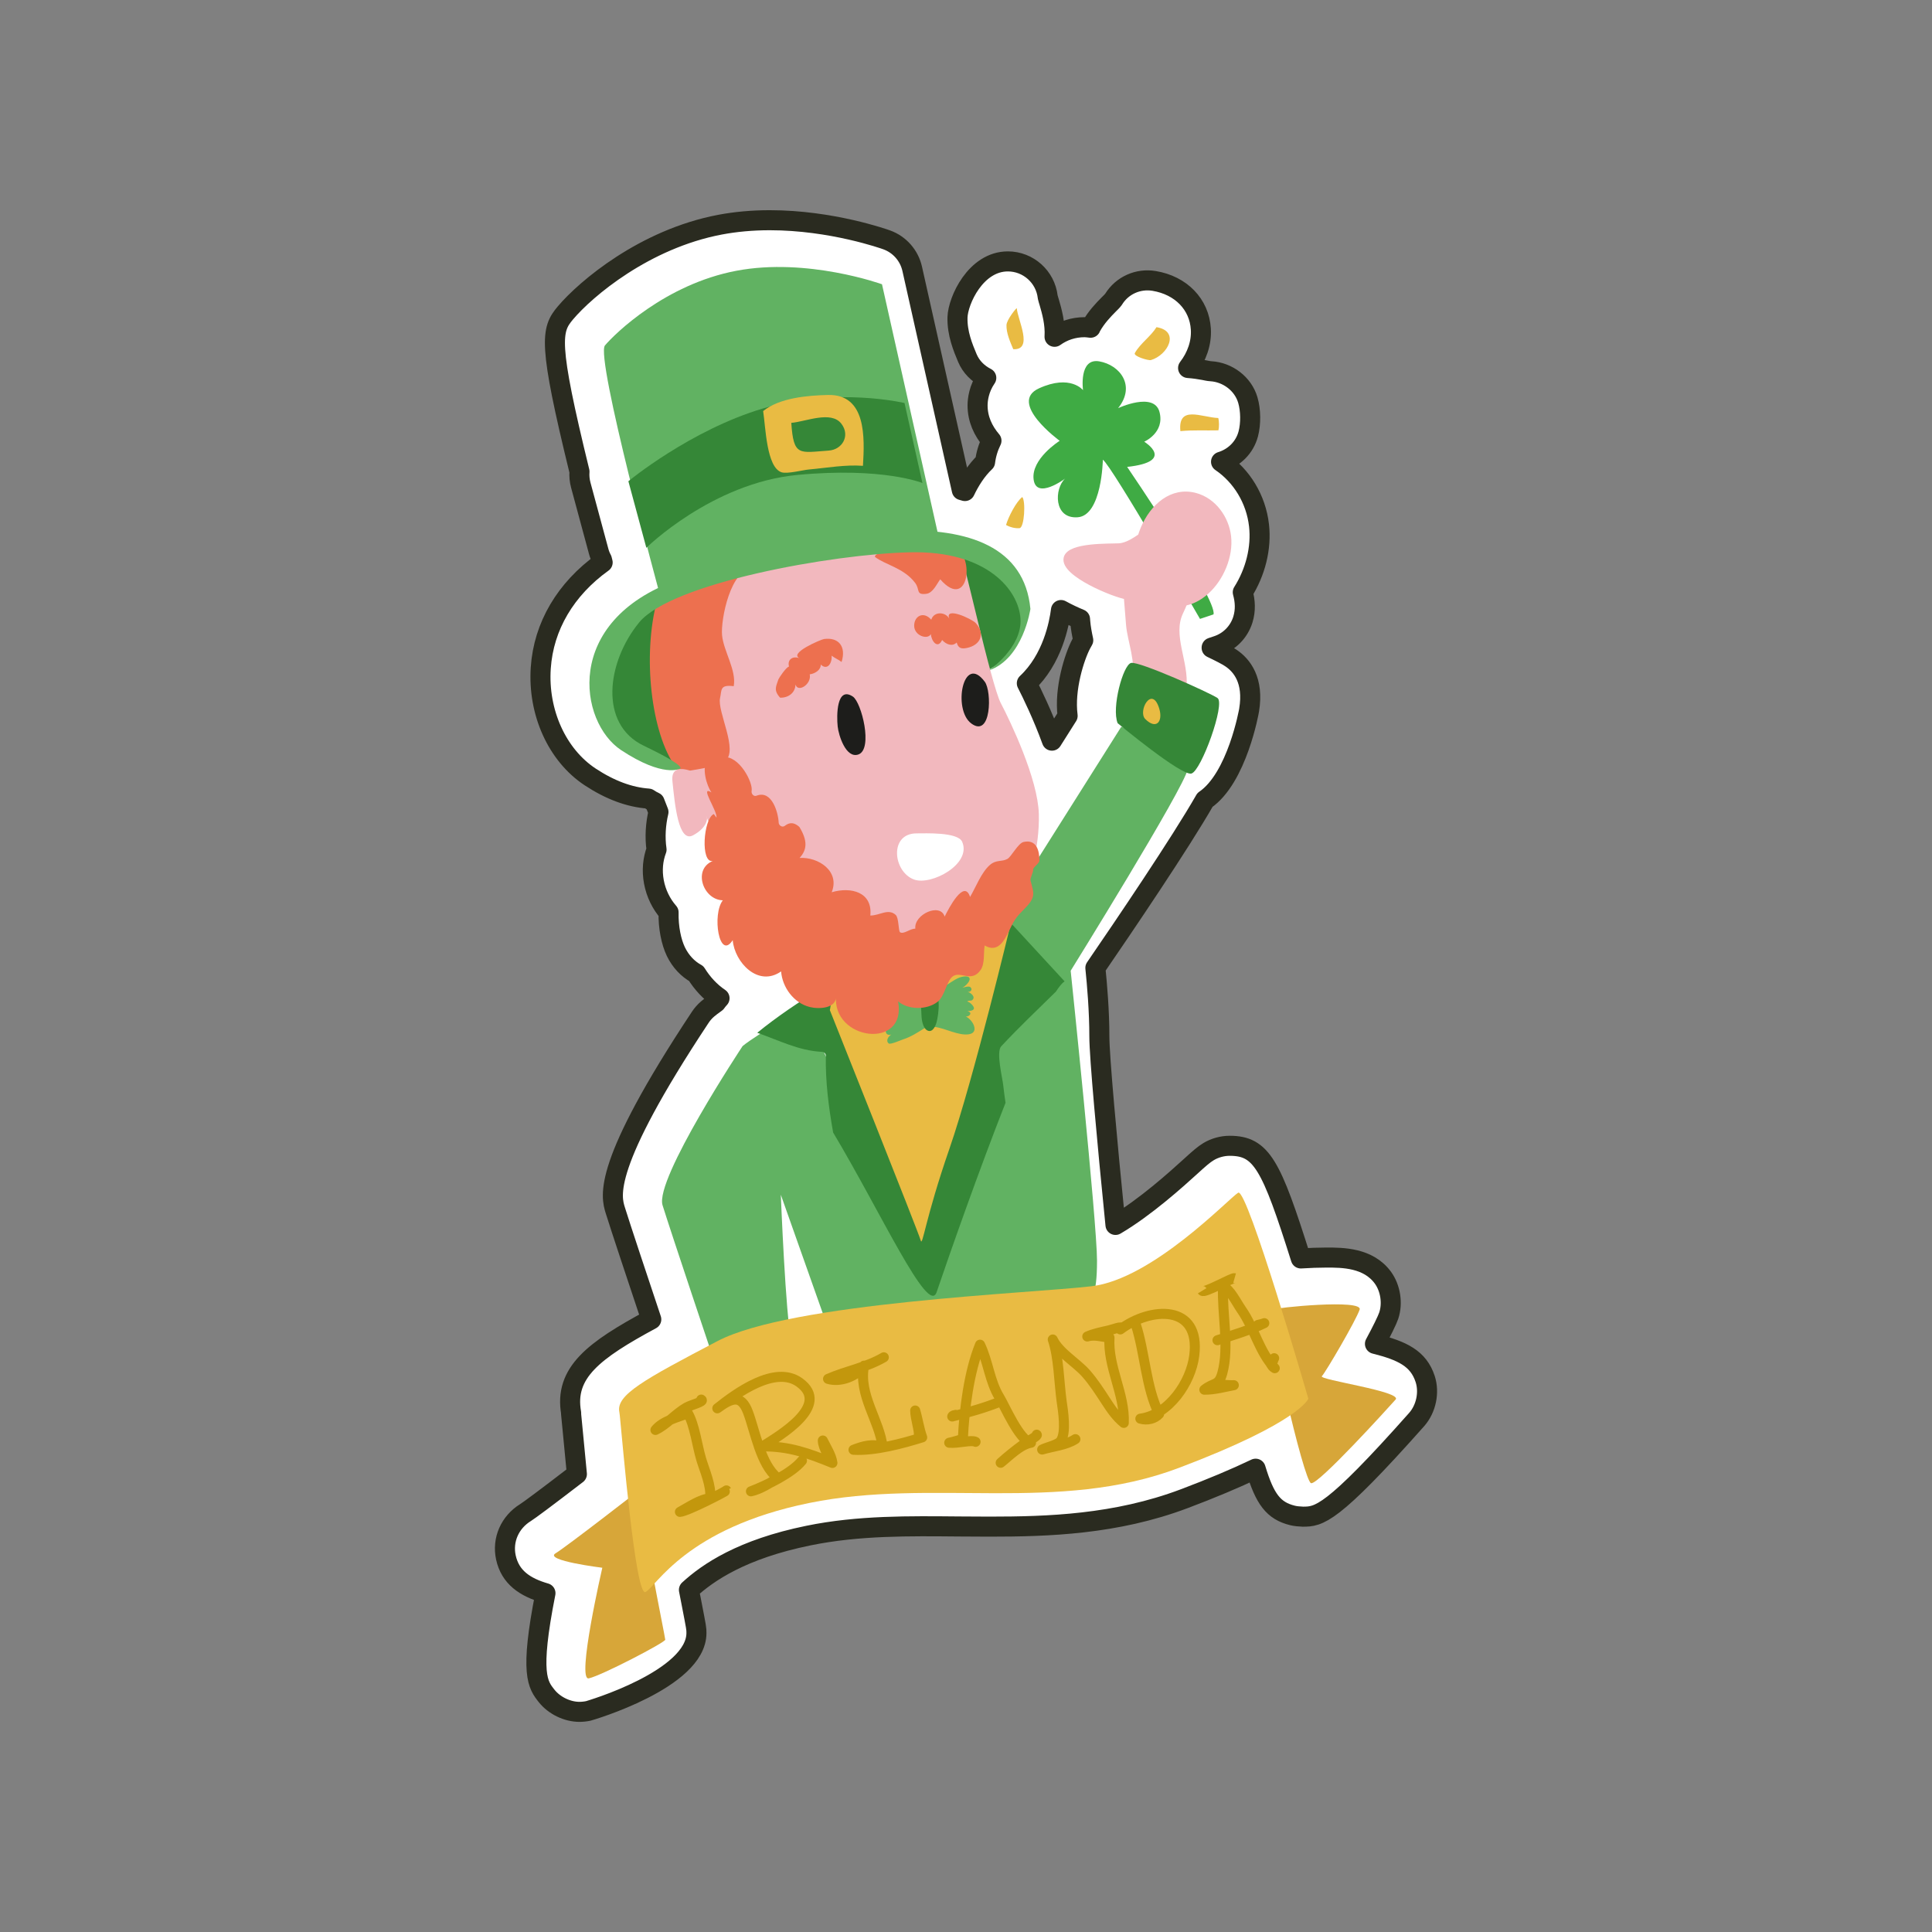 <?xml version="1.0" encoding="utf-8"?>
<!-- Generator: Adobe Illustrator 16.0.0, SVG Export Plug-In . SVG Version: 6.00 Build 0)  -->
<!DOCTYPE svg PUBLIC "-//W3C//DTD SVG 1.1//EN" "http://www.w3.org/Graphics/SVG/1.1/DTD/svg11.dtd">
<svg version="1.1" id="Capa_1" xmlns="http://www.w3.org/2000/svg" xmlns:xlink="http://www.w3.org/1999/xlink" x="0px" y="0px"
	 width="250px" height="250px" viewBox="0 0 250 250" enable-background="new 0 0 250 250" xml:space="preserve">
<rect x="0" y="0" width="250" height="250" fill="#808080" stroke="none"/>
<g>
	<g>
		<g>
			
				<path fill="#FFFFFF" stroke="#2A2B20" stroke-width="2.594" stroke-linecap="round" stroke-linejoin="round" stroke-miterlimit="10" d="
				M184.414,178.436c-0.871-2.653-2.949-3.652-6.496-4.544c0.875-1.622,1.582-3.049,1.785-3.652
				c0.527-1.582,0.232-3.536-0.742-4.891c-1.891-2.621-5.271-2.621-7.293-2.621c-1.039,0-2.199,0.044-3.342,0.115
				c-3.832-12.151-5.082-14.577-9.209-14.577c-0.943,0-1.914,0.268-2.723,0.751c-0.658,0.4-1.203,0.888-2.389,1.967
				c-1.68,1.526-5.754,5.223-9.662,7.521c-1.119-11.153-2.086-21.83-2.086-24.358c0-3.325-0.297-6.79-0.516-8.903
				c3.641-5.305,11.037-16.222,14.182-21.73c4.172-2.841,5.701-11.542,5.713-11.64c0.629-3.842-0.938-5.782-2.369-6.735
				c-0.508-0.342-1.438-0.813-2.48-1.309c0-0.01,0-0.02,0-0.028l0.727-0.243c1.582-0.527,2.809-1.778,3.309-3.369
				c0.379-1.217,0.309-2.396-0.008-3.55c1.639-2.6,2.434-5.721,2.102-8.657c-0.387-3.413-2.25-6.42-4.914-8.231
				c1.686-0.512,3.049-1.826,3.52-3.593c0.352-1.318,0.332-3.085-0.055-4.396c-0.617-2.1-2.602-3.597-4.789-3.725
				c-0.283-0.016-0.578-0.088-0.879-0.147c-0.586-0.11-1.303-0.22-2.061-0.271c1.131-1.467,1.762-3.245,1.65-5.039
				c-0.197-3.205-2.566-5.65-6.039-6.229c-2.082-0.346-4.146,0.573-5.254,2.373c-0.176,0.25-0.416,0.46-0.639,0.688
				c-0.672,0.684-1.588,1.618-2.287,2.875c-0.02,0.038-0.027,0.082-0.047,0.12c-0.26-0.026-0.531-0.07-0.775-0.07
				c-1.439,0-2.773,0.439-3.889,1.243c0.107-1.7-0.352-3.312-0.688-4.464c-0.076-0.247-0.152-0.483-0.195-0.687
				c-0.299-2.605-2.514-4.604-5.158-4.604c-4.164,0-6.454,5.068-6.518,7.236c-0.056,2.098,0.715,3.92,1.279,5.271
				c0.483,1.147,1.374,2.014,2.446,2.562c-0.959,1.395-1.123,2.808-1.127,3.557c0,1.784,0.715,3.301,1.797,4.571
				c-0.414,0.833-0.699,1.762-0.826,2.763c-1.131,1.058-2.014,2.508-2.606,3.755c-0.14-0.036-0.259-0.08-0.403-0.116l-6.421-28.643
				c-0.388-1.73-1.634-3.142-3.301-3.744c-0.284-0.104-7.125-2.542-15.121-2.542c-2.262,0-4.436,0.196-6.461,0.58
				c-9.746,1.852-17.334,8.271-19.988,11.41c-1.862,2.21-2.286,3.77,1.818,20.537c-0.044,0.575,0.012,1.162,0.164,1.736l2.326,8.613
				c0.096,0.359,0.232,0.701,0.408,1.019c0.032,0.134,0.064,0.264,0.1,0.392c-4.783,3.435-7.645,8.237-8.008,13.641
				c-0.392,5.754,2.122,11.292,6.394,14.111c2.562,1.69,5.091,2.629,7.533,2.801c0.255,0.176,0.523,0.328,0.803,0.456
				c0.168,0.43,0.332,0.856,0.5,1.282c-0.367,1.539-0.483,3.272-0.248,4.865c-0.483,1.272-0.615,2.703-0.344,4.176
				c0.284,1.509,0.955,2.859,1.902,3.946c-0.048,1.962,0.348,3.844,0.947,5.087c0.616,1.263,1.535,2.233,2.633,2.835
				c0.771,1.248,1.791,2.359,3.013,3.187c-0.168,0.176-0.316,0.361-0.452,0.556c-0.556,0.396-0.859,0.636-1.079,0.821
				c-0.372,0.317-0.695,0.682-0.963,1.089c-12.767,19.275-11.564,23.144-10.985,25.006c0.647,2.086,2.985,9.118,4.647,14.085
				c-7.376,3.988-11.305,6.865-10.366,12.132l-0.02,0.004l0.204,2.11c0.14,1.515,0.332,3.557,0.555,5.773
				c-4.16,3.197-6.178,4.684-6.637,4.972c-2.042,1.259-3.041,3.54-2.549,5.817c0.56,2.558,2.438,3.849,5.119,4.62
				c-2.082,10.493-0.987,11.859,0.156,13.302c0.983,1.235,2.662,2.055,4.244,2.055c0.363,0,0.783-0.044,1.139-0.12
				c0.14-0.032,13.998-4.076,13.998-10.078c0-0.583,0-0.583-0.623-3.796l-0.348-1.79c2.473-2.266,6.869-5.271,15.444-7.021
				c6.517-1.338,13.13-1.238,19.452-1.183c1.334,0.013,2.669,0.021,3.999,0.021c7.561,0,16.363-0.28,25.18-3.608
				c3.553-1.339,6.637-2.638,9.254-3.889c1.195,3.956,2.314,5.438,4.76,6.046c0.428,0.108,0.83,0.132,1.346,0.16
				c2.078,0,3.672-0.107,14.734-12.571C184.539,182.295,184.986,180.189,184.414,178.436z M137.291,78.938
				c0.822,0.451,1.662,0.847,2.465,1.179l0.023,0.304c0.068,0.839,0.225,1.642,0.393,2.425c-0.096,0.16-0.188,0.324-0.275,0.492
				c-0.855,1.638-2.203,5.778-1.746,9.29l-2.031,3.213c-1.182-3.257-2.59-6.142-3.248-7.425
				C136.191,85.318,137.07,80.703,137.291,78.938z"/>
		</g>
		<g>
			<path fill="#61B262" d="M85.383,76.936c0,0-8.379-30.728-7.101-32.239c1.283-1.515,7.8-7.912,16.995-9.658
				c9.195-1.749,18.853,1.744,18.853,1.744l7.568,33.751C121.698,70.533,89.107,73.561,85.383,76.936z"/>
			<path fill="#358737" d="M117.043,52.148c0,0-8.847-2.098-18.273,0.695c-9.43,2.793-17.458,9.429-17.458,9.429l2.325,8.613
				c0,0,8.496-8.382,19.552-9.429s16.176,1.047,16.176,1.047L117.043,52.148z"/>
			<path fill="#E9BB43" d="M107.149,51.109c-2.613,0.06-6.27,0.359-8.399,2.084c0.324,2.032,0.424,7.295,2.39,7.922
				c0.739,0.235,2.769-0.298,3.541-0.365c2.333-0.206,4.635-0.64,6.985-0.474C111.884,56.672,112.132,50.997,107.149,51.109z
				 M107.229,58.306c-3.784,0.26-4.547,0.815-4.835-3.588c1.866-0.15,5.167-1.631,6.489,0.124
				C110.042,56.368,109.007,58.183,107.229,58.306z"/>
			<path fill="#E9BB43" d="M119.349,161.425c5.151-7.94,7.177-17.351,11.005-25.929c1.143-2.55,2.834-5.475,2.701-8.376
				c-0.104-2.288-1.119-4.218-1.982-6.288c-0.711-1.724-1.422-3.649-2.297-5.476c-6.142,3.624-17.167,10.165-24.759,14.849
				C111.692,139.263,110.454,153.316,119.349,161.425z"/>
			<path fill="#358737" d="M90.914,99.851c0,0-7.572-0.79-11.356-6.322s0.583-14.851,7.281-16.891
				c6.697-2.038,34.652-9.025,42.809-2.911c0,0,5.529,6.697,0.871,11.064c-4.66,4.368-17.475,7.864-17.475,7.864L90.914,99.851z"/>
			<path fill="#D7A639" d="M164.643,169.464c0.336-0.251,11.756-1.398,11.293,0c-0.469,1.399-4.424,8.148-4.887,8.615
				c-0.469,0.464,10.469,1.979,9.537,3.025c-0.93,1.047-10.006,11.057-10.936,10.821
				C168.715,191.693,163.711,170.159,164.643,169.464z"/>
			<path fill="#D7A639" d="M82.822,192.74c0,0-9.422,7.333-10.941,8.264c-1.51,0.932,6.058,1.862,6.058,1.862
				s-3.381,14.665-1.75,14.313c1.634-0.348,9.894-4.651,9.894-5.003C86.083,211.829,82.59,194.95,82.822,192.74z"/>
			<path fill="#61B262" d="M138.545,125.616c0,0,14.689-23.658,15.156-26.1c0.469-2.446-8.611-5.471-8.611-5.471l-11.756,18.621
				c0,0-1.414,0.831-3.668,2.161c0.916,1.895,0.967,4.196,1.719,6.015c0.863,2.094,2.801,3.91,2.709,6.258
				c-0.076,1.93-4.283,5.131-5.035,6.904c-2.242,5.314-0.592,9.227-2.582,14.637c-1.77,4.819-3.691,9.586-6.573,13.861
				c-0.191,0.292-0.543,0.353-0.815,0.124c-9.554-8.144-7.98-22.665-15.968-31.868c-3.576,2.22-6.25,3.943-7.029,4.605
				c0,0-11.408,17.226-10.357,20.598c1.047,3.377,6.749,20.371,6.749,20.371s10.589-0.587,9.89-3.145
				c-0.699-2.562-1.337-18.589-1.337-18.589l5.88,16.611l34.217-3.493c0,0,0.82,0.296,0.82-4.591
				C141.955,158.235,138.545,125.616,138.545,125.616z"/>
			<path fill="#3FAB44" d="M142.709,59.485c0,0-0.115,7.218-3.256,7.45c-3.146,0.229-3.029-3.725-1.631-5.005
				c0,0-3.725,2.793-4.072,0.115c-0.348-2.677,3.373-5.005,3.373-5.005s-6.754-4.925-2.682-6.787
				c4.076-1.861,5.701,0.234,5.701,0.234s-0.578-4.19,2.1-3.727c2.672,0.468,4.77,3.145,2.441,6.054c0,0,4.658-2.176,5.357,0.504
				c0.699,2.677-1.979,3.838-1.979,3.838s4.193,2.562-2.209,3.263c0,0,11.752,17.221,11.172,19.085l-1.746,0.583
				C155.279,80.088,143.875,60.3,142.709,59.485z"/>
			<path fill="#F2B8BE" stroke="#F2B8BE" stroke-width="0.783" stroke-miterlimit="10" d="M123.788,71.353
				c0.348,0.036,4.075,17.339,5.354,19.784c1.283,2.443,4.775,9.776,4.891,14.197c0.117,4.424-1.281,8.03-1.281,8.729
				s-13.967,12.104-22.814,9.312c-8.843-2.793-13.614-9.429-14.781-10.594c-1.159-1.162-6.981-15.827-7.564-19.436
				c-0.579-3.608-3.025-15.712-2.209-16.411C86.198,76.24,110.638,69.954,123.788,71.353z"/>
			<path fill="#F2B8BE" stroke="#F2B8BE" stroke-width="0.783" stroke-miterlimit="10" d="M149.035,76.653
				c5.047,4.31,10.449-2.204,9.877-7.225c-0.264-2.338-1.877-4.617-4.227-5.253C148.666,62.54,144.711,72.959,149.035,76.653z"/>
			<path fill="#ED704F" d="M106.633,82.688c-0.367,0.046-4.675,1.855-3.137,2.503c-0.871-0.367-1.654,0.128-1.398,1.065
				c-0.368,0.054-1.323,1.506-1.375,1.66c-0.292,0.905-0.655,1.398,0.22,2.361c0.979,0.05,1.974-0.573,1.994-1.708
				c0.304,1.121,2.114-0.038,1.842-1.309c0.743-0.1,1.458-0.607,1.423-1.267c0.863,0.815,1.49-0.176,1.411-1.151
				c0.363,0.298,0.899,0.508,1.287,0.817C109.539,83.618,108.479,82.436,106.633,82.688z"/>
			<path fill="#ED704F" d="M126.273,80.636c-0.5-0.55-4.092-2.22-3.432-0.563c-0.448-0.903-1.982-1.016-2.338,0.115
				c-0.975-1.122-2.198-0.509-2.21,0.768c-0.012,1.299,1.75,1.884,2.158,1.097c0.072,0.923,0.891,1.988,1.458,0.762
				c0.531,0.589,1.327,0.885,1.89,0.325c0.188,0.716,0.571,0.857,1.302,0.709C126.885,83.49,127.52,82.008,126.273,80.636z"/>
			<path fill="#1D1D1B" d="M108.396,94.01c0.116,1.119,1.062,4.191,2.685,3.616c1.918-0.691,0.396-6.749-0.719-7.488
				C108.244,88.729,108.244,92.615,108.396,94.01z"/>
			<path fill="#1D1D1B" d="M125.678,93.612c2.617,1.944,2.678-4.154,1.754-5.391C124.635,84.453,123.249,91.808,125.678,93.612z"/>
			
				<path fill="#F2B8BE" stroke="#F2B8BE" stroke-width="0.783" stroke-linecap="round" stroke-linejoin="round" stroke-miterlimit="10" d="
				M126.309,97.862l0.695,1.162c-0.359-0.52-0.723-1.131-1.021-1.712c-0.236,2.18-0.439,4.27-1.507,6.312
				c0.975-0.556,2.78-1.171,3.128-2.233C128.008,100.159,126.469,98.811,126.309,97.862z"/>
			<path fill="#FFFFFF" d="M124.507,108.931c-0.551-1.293-4.827-1.087-5.862-1.093c-3.636-0.03-3.097,4.993-0.352,5.978
				C120.516,114.61,125.75,111.823,124.507,108.931z"/>
			<path fill="#ED704F" d="M97.487,73.562c-2.949-0.09-4.248,6.659-4.052,8.649c0.208,2.088,1.878,4.503,1.51,6.581
				c-1.838-0.229-1.53,0.491-1.77,1.532c-0.396,1.738,2.434,6.831,0.647,8.152c-1.079,0.799-4.184,1.158-5.818,1.456
				c-3.334-3.472-4.869-13.36-3.292-20.926c0.867-4.169,5.223-4.114,8.551-5.025c1.495-0.412,2.957-0.747,4.456-0.188"/>
			<path fill="#ED704F" d="M113.199,72.048c1.323,1.037,3.732,1.427,5.207,3.36c0.675,0.882,0.064,1.606,1.458,1.431
				c0.863-0.107,1.338-1.259,1.802-1.876c3.776,4.313,4.664-3.54,1.41-4.445c-2.813-0.783-7.296-0.472-9.762,1.299"/>
			<g>
				<path fill="none" stroke="#1D1D1B" stroke-width="0.783" stroke-miterlimit="10" d="M146.797,87.908
					c0.008-0.024,0.008-0.052,0.012-0.078c-0.279-0.074-0.512-0.142-0.684-0.204L146.797,87.908z"/>
				<path fill="#F2B8BE" stroke="#F2B8BE" stroke-width="0.783" stroke-miterlimit="10" d="M152.723,79.209
					c1.264-2.665,4.488-10.634-0.826-11.484c-2.65-0.424-4.764,2.861-7.125,2.973c-1.256,0.061-6.346-0.107-6.746,1.515
					c-0.492,2,6.234,4.743,7.781,4.959c0.1,1.221,0.188,2.453,0.295,3.681c0.176,2.073,1.367,4.952,0.707,6.979
					c2.01,0.525,6.318,1.265,6.33,1.131C153.479,85.69,151.283,82.237,152.723,79.209z"/>
				<path fill="none" stroke="#1D1D1B" stroke-width="0.783" stroke-miterlimit="10" d="M146.125,87.626l-0.248-0.104
					C145.934,87.555,146.018,87.59,146.125,87.626z"/>
			</g>
			<path fill="#358737" d="M157.541,90.321c-1.047-0.699-10.121-4.771-11.172-4.539c-1.047,0.231-2.557,5.818-1.746,7.798
				c0,0,8.264,6.867,9.547,6.516C155.447,99.748,158.592,91.021,157.541,90.321z"/>
			<path fill="#E9BB43" d="M148.195,93.043c1.426,1.429,2.322,0.325,1.811-1.351C149.066,88.594,147.197,92.034,148.195,93.043z"/>
			<path fill="#E9BB43" d="M157.662,55.688c0.104-0.396,0.1-1.192-0.02-1.598c-2.162-0.076-5.24-1.723-4.9,1.7
				C154.381,55.625,156.02,55.729,157.662,55.688z"/>
			<path fill="#E9BB43" d="M149.65,42.334c-0.736,1.201-2.105,2.101-2.801,3.351c-0.232,0.418,1.777,1.001,2.08,0.909
				C151.125,45.946,152.746,42.85,149.65,42.334z"/>
			<path fill="#E9BB43" d="M131.572,39.889c-0.008-0.12-1.311,1.467-1.334,2.182c-0.029,1.031,0.482,2.182,0.879,3.117
				C133.766,45.319,131.688,41.39,131.572,39.889z"/>
			<path fill="#E9BB43" d="M130.182,67.931c0.492,0.281,1.162,0.465,1.742,0.413c0.639-0.06,0.818-3.548,0.355-4.027
				C131.488,64.921,130.48,66.894,130.182,67.931z"/>
			<path fill="#358737" d="M130.809,119.446c0,0-4.803,20.108-7.948,29.184c-3.145,9.082-3.488,12.803-3.724,11.876
				c-0.236-0.932-11.756-29.797-11.756-29.797s0.935-3.725-1.978-2.21c-1.447,0.747-5.019,3.169-7.417,5.143
				c2.753,0.955,5.391,2.325,8.352,2.465c0.271,0.012,0.536,0.216,0.527,0.512c-0.064,3.356,0.364,6.652,0.943,9.93
				c6.138,10.253,12.312,23.827,13.391,20.654c1.79-5.258,5.418-15.607,8.918-24.507c-0.107-0.743-0.219-1.479-0.295-2.222
				c-0.096-0.987-0.955-4.331-0.264-5.082c2.27-2.449,4.707-4.734,7.076-7.077c0.428-0.659,0.807-1.118,1.123-1.33L130.809,119.446z
				"/>
			<g>
				<path fill="#61B262" d="M124.987,131.544c0.568-0.016,0.867-0.567,0.176-0.709c0.252,0,0.783-0.026,0.859-0.322
					c0.072-0.3-0.583-0.899-0.863-0.915c0.192-0.208,0.448-0.021,0.648-0.188c0.494-0.412-0.192-0.961-0.604-1.065
					c0.383,0.062,0.719-0.315,0.352-0.617c-0.204-0.164-0.788,0.032-1.027,0.08c0.819-0.424,1.578-1.643,0.12-1.44
					c-0.735,0.102-1.423,0.629-2.042,1.024c-0.516,0.328-1.487,0.804-1.878,1.343c-0.308,0.056-0.639,0.112-0.951,0.072
					c-1.039-0.132-2.194-0.615-3.137-1.058c-0.328-0.155-1.075-0.665-1.45-0.561c-0.388,0.107-0.508,0.613-0.384,0.999
					c-0.271,0.01-0.295,0.807,0.448,0.887c-0.955,0.172-1.519,0.823-0.404,1.343c-0.152-0.06-0.315-0.026-0.472-0.032
					c-0.008,0.328,0.34,0.668,0.688,0.712c-0.611,0.102-0.883,0.687-0.228,0.779c-0.999,0.014-0.492,0.938,0.08,1.051
					c-0.471,0.195-0.423,1.198,0.408,0.938c-0.392,0.264-0.743,0.819-0.324,1.159c0.208,0.176,1.566-0.436,1.882-0.537
					c0.983-0.316,1.826-0.865,2.697-1.409c0.531-0.336,0.771-0.264,1.402-0.188c1.383,0.172,3.029,1.152,4.396,0.943
					C126.777,133.616,125.883,131.949,124.987,131.544z"/>
				<path fill="#358737" d="M121.199,132.255c0.248-0.944,0.771-4.298-0.963-4.35c-1.359-0.042-1.019,2.661-0.995,3.513
					c0.016,0.565,0.192,1.704,0.819,1.95C120.695,133.618,121.063,132.763,121.199,132.255z"/>
			</g>
			<path fill="#E9BB43" d="M80.145,182.73c0.008,0.028,0.032,0.188,0.06,0.464c0.343,3.324,2.026,23.46,3.32,22.812
				c1.391-0.695,5.235-8.264,21.183-11.52c15.94-3.257,32.119,1.398,47.832-4.54c15.711-5.934,16.76-8.959,16.76-8.959
				s-7.912-27.352-9.08-26.652c-1.162,0.695-11.057,11.173-18.969,12.104c-7.916,0.931-38.876,2.094-48.418,7.101
				C83.289,178.543,79.681,180.521,80.145,182.73z"/>
			<g>
				
					<path fill="none" stroke="#C3970C" stroke-width="1.297" stroke-linecap="round" stroke-linejoin="round" stroke-miterlimit="10" d="
					M90.742,181.104c0.496,0.248-1.291,0.671-1.906,1.019c-1.435,0.823-2.585,2.242-4.024,2.913c0.907-1.143,2.857-1.65,4.208-2.146
					c0.855,1.49,1.187,4.151,1.706,5.906c0.456,1.53,1.355,3.473,1.163,5.091c-1.227,0.063-2.821,1.162-3.908,1.75
					c0.979-0.068,6.054-2.709,6.018-2.781"/>
				
					<path fill="none" stroke="#C3970C" stroke-width="1.297" stroke-linecap="round" stroke-linejoin="round" stroke-miterlimit="10" d="
					M103.772,189.017c-1.291,1.594-4.54,3.177-6.601,3.96c1.135-0.231,2.565-1.111,3.452-1.727c-2.206-1.734-2.897-6.038-3.84-8.527
					c-0.863-2.27-2.046-1.894-3.964-0.487c2.457-1.958,7.48-5.63,10.629-3.353c4.112,2.969-2.493,6.841-4.767,8.279
					c3.457-0.023,5.934,0.884,9.035,2.142c-0.132-0.986-0.791-1.981-1.243-2.904c0.008,0.999,0.979,2.341,1.139,2.732"/>
				
					<path fill="none" stroke="#C3970C" stroke-width="1.297" stroke-linecap="round" stroke-linejoin="round" stroke-miterlimit="10" d="
					M114.366,175.634c-2.27,1.331-4.875,1.763-7.217,2.793c1.583,0.492,3.756-0.339,4.659-1.714
					c-0.775,3.776,2.058,7.177,2.398,10.55c-1.251-0.536-2.598-0.112-3.764,0.339c2.785,0.156,6.377-0.823,8.891-1.606
					c-0.412-1.143-0.563-2.337-0.907-3.477c0.004,1.043,0.571,2.558,0.475,3.357"/>
				
					<path fill="none" stroke="#C3970C" stroke-width="1.297" stroke-linecap="round" stroke-linejoin="round" stroke-miterlimit="10" d="
					M134.15,185.644c0.211,0.148-1.061,0.779-1.707,1.251c-1.023,0.751-2.014,1.538-2.957,2.39c1.1-0.875,2.537-2.369,3.928-2.594
					c-1.506-0.3-3.404-4.767-4.084-5.874c-1.277-2.069-1.459-4.639-2.514-6.816c-1.438,3.517-2.049,8.443-2.221,12.199
					c-0.583,0.168-1.179,0.372-1.766,0.491c1.147,0.108,2.874-0.415,3.409-0.119"/>
				
					<path fill="none" stroke="#C3970C" stroke-width="1.297" stroke-linecap="round" stroke-linejoin="round" stroke-miterlimit="10" d="
					M144.971,172.025c3.863-2.909,10.41-3.356,9.566,3.385c-0.439,3.501-3.309,7.681-6.977,8.164
					c0.867,0.252,1.826,0.052,2.43-0.607c-1.723-3.437-1.83-7.96-3.037-11.641"/>
				
					<path fill="none" stroke="#C3970C" stroke-width="1.297" stroke-linecap="round" stroke-linejoin="round" stroke-miterlimit="10" d="
					M164.875,175.75c-0.148,0.239-0.121,0.512-0.443,0.728c0.191,0.256,0.207,0.383,0.52,0.567c-2.002-2.094-2.646-5.195-4.32-7.585
					c-0.588-0.839-1.486-2.688-2.369-3.001c-0.156,3.561,0.846,7.809-0.1,11.237c-0.473,1.698-1.049,1.118-2.322,2.13
					c1.314,0.016,2.762-0.392,3.816-0.584c-0.824,0.04-1.596-0.144-2.346,0"/>
				
					<path fill="none" stroke="#C3970C" stroke-width="1.297" stroke-linecap="round" stroke-linejoin="round" stroke-miterlimit="10" d="
					M123.676,183.082c-0.192,0.08-0.355,0.005-0.459,0.212c2.03-0.511,4.324-1.15,6.277-1.958"/>
				
					<path fill="none" stroke="#C3970C" stroke-width="1.297" stroke-linecap="round" stroke-linejoin="round" stroke-miterlimit="10" d="
					M139.156,186.224c-1.195,0.787-2.961,0.942-4.303,1.347c0.582-0.3,2.002-0.588,2.385-1.091c0.799-1.063,0.301-4.017,0.137-5.163
					c-0.336-2.405-0.365-5.698-1.148-7.988c0.797,1.706,3.09,2.997,4.344,4.439c0.977,1.127,1.727,2.298,2.539,3.545
					c0.686,1.059,1.342,2.018,2.309,2.809c0.156-3.731-2.105-7.296-1.85-11.032c-0.936-0.092-1.951-0.436-2.877-0.148
					c0.822-0.371,1.873-0.583,2.756-0.783c0.561-0.124,1.871-0.635,1.523-0.247"/>
				<path fill="none" stroke="#C3970C" stroke-width="1.297" stroke-miterlimit="10" d="M155.564,167.022
					c0.23,0.38,3.879-1.718,4.191-1.63"/>
				
					<path fill="none" stroke="#C3970C" stroke-width="1.297" stroke-linecap="round" stroke-linejoin="round" stroke-miterlimit="10" d="
					M157.541,173.424c1.994-0.671,4.152-1.282,6.059-2.209c-0.26,0.115-0.555,0.155-0.818,0.228"/>
			</g>
			<path fill="#61B262" d="M127.977,86.744c0,0,4.307-2.94,4.074-6.666c-0.23-3.723-4.307-8.845-14.312-8.613
				c-10.01,0.233-30.841,3.96-35.032,9.079c-4.192,5.12-5.239,13.154,0.583,15.947c5.818,2.791,4.684,2.976,4.684,2.976
				s-2.122,1.212-7.592-2.396c-5.471-3.608-7.561-16.687,7.212-21.997c16.719-6.006,44.228-12.338,45.741,3.724
				C133.334,78.797,132.404,85.229,127.977,86.744z"/>
			<path fill="#ED704F" d="M133.346,113.922c-0.066-0.264,0.381-1.072,0.34-1.39c-0.039-0.302,0.809-0.781,0.812-1.191
				c0.008-1.227-0.348-2.771-2.047-2.39c-0.711,0.158-1.586,1.915-2.094,2.193c-0.764,0.415-1.434,0.065-2.258,0.775
				c-1.123,0.971-1.826,2.887-2.573,4.144c-0.775-2.403-2.797,1.551-3.289,2.545c-0.56-1.848-4.008-0.279-3.792,1.559
				c-0.699-0.006-1.498,0.764-1.97,0.47c-0.244-0.149-0.144-1.856-0.571-2.248c-0.971-0.887-2.07,0.088-3.285,0.08
				c0.308-3.024-2.478-3.754-4.999-3.013c1.103-2.729-1.734-4.588-4.156-4.439c0.971-1.053,1.067-2.215-0.02-4.005
				c-0.873-0.788-1.466-0.466-1.908-0.138c-0.326,0.24-0.763-0.071-0.777-0.429c-0.046-1.207-0.841-4.267-2.861-3.482
				c-0.388,0.15-0.708-0.268-0.639-0.618c0.209-1.081-1.619-4.634-3.703-4.375c-0.202,0.025,0.106-1.06-0.533-0.932
				c-0.333-0.104-1.137,1.381-1.471,1.278c-0.803,1.012-0.112,3.355,0.512,4.22c-1.614-0.967,0.747,2.322,0.651,3.264l-0.348-0.466
				c-1.359,0.607-1.754,6.418-0.132,6.074c-2.642,1.089-1.243,5.039,1.298,5.091c-1.422,1.802-0.479,7.876,1.279,5.158
				c0.244,2.867,3.285,6.126,6.262,4.044c0.16,2.062,1.63,4.092,3.72,4.61c1.203,0.297,3.512,0.195,3.396-1.489
				c-0.587,5.809,9.195,7.101,8.024,0.751c1.294,1.107,3.684,1.147,5.083,0.08c1.011-0.767,1.179-2.797,2.046-3.349
				c1.015-0.644,2.405,0.879,3.552-0.799c0.576-0.835,0.348-2.246,0.523-3.165c1.436,0.859,2.277-0.18,2.895-1.362
				c0.73-1.406,0.795-1.918,1.996-3.113C134.062,116.123,133.842,115.796,133.346,113.922z"/>
		</g>
	</g>
	<path fill="#F2B8BE" d="M90.785,100.379c0,0-4.088-2.36-3.774,0.708c0.313,3.067,0.787,8.022,2.675,7
		c1.886-1.023,1.808-2.202,1.808-2.202"/>
</g>
</svg>
